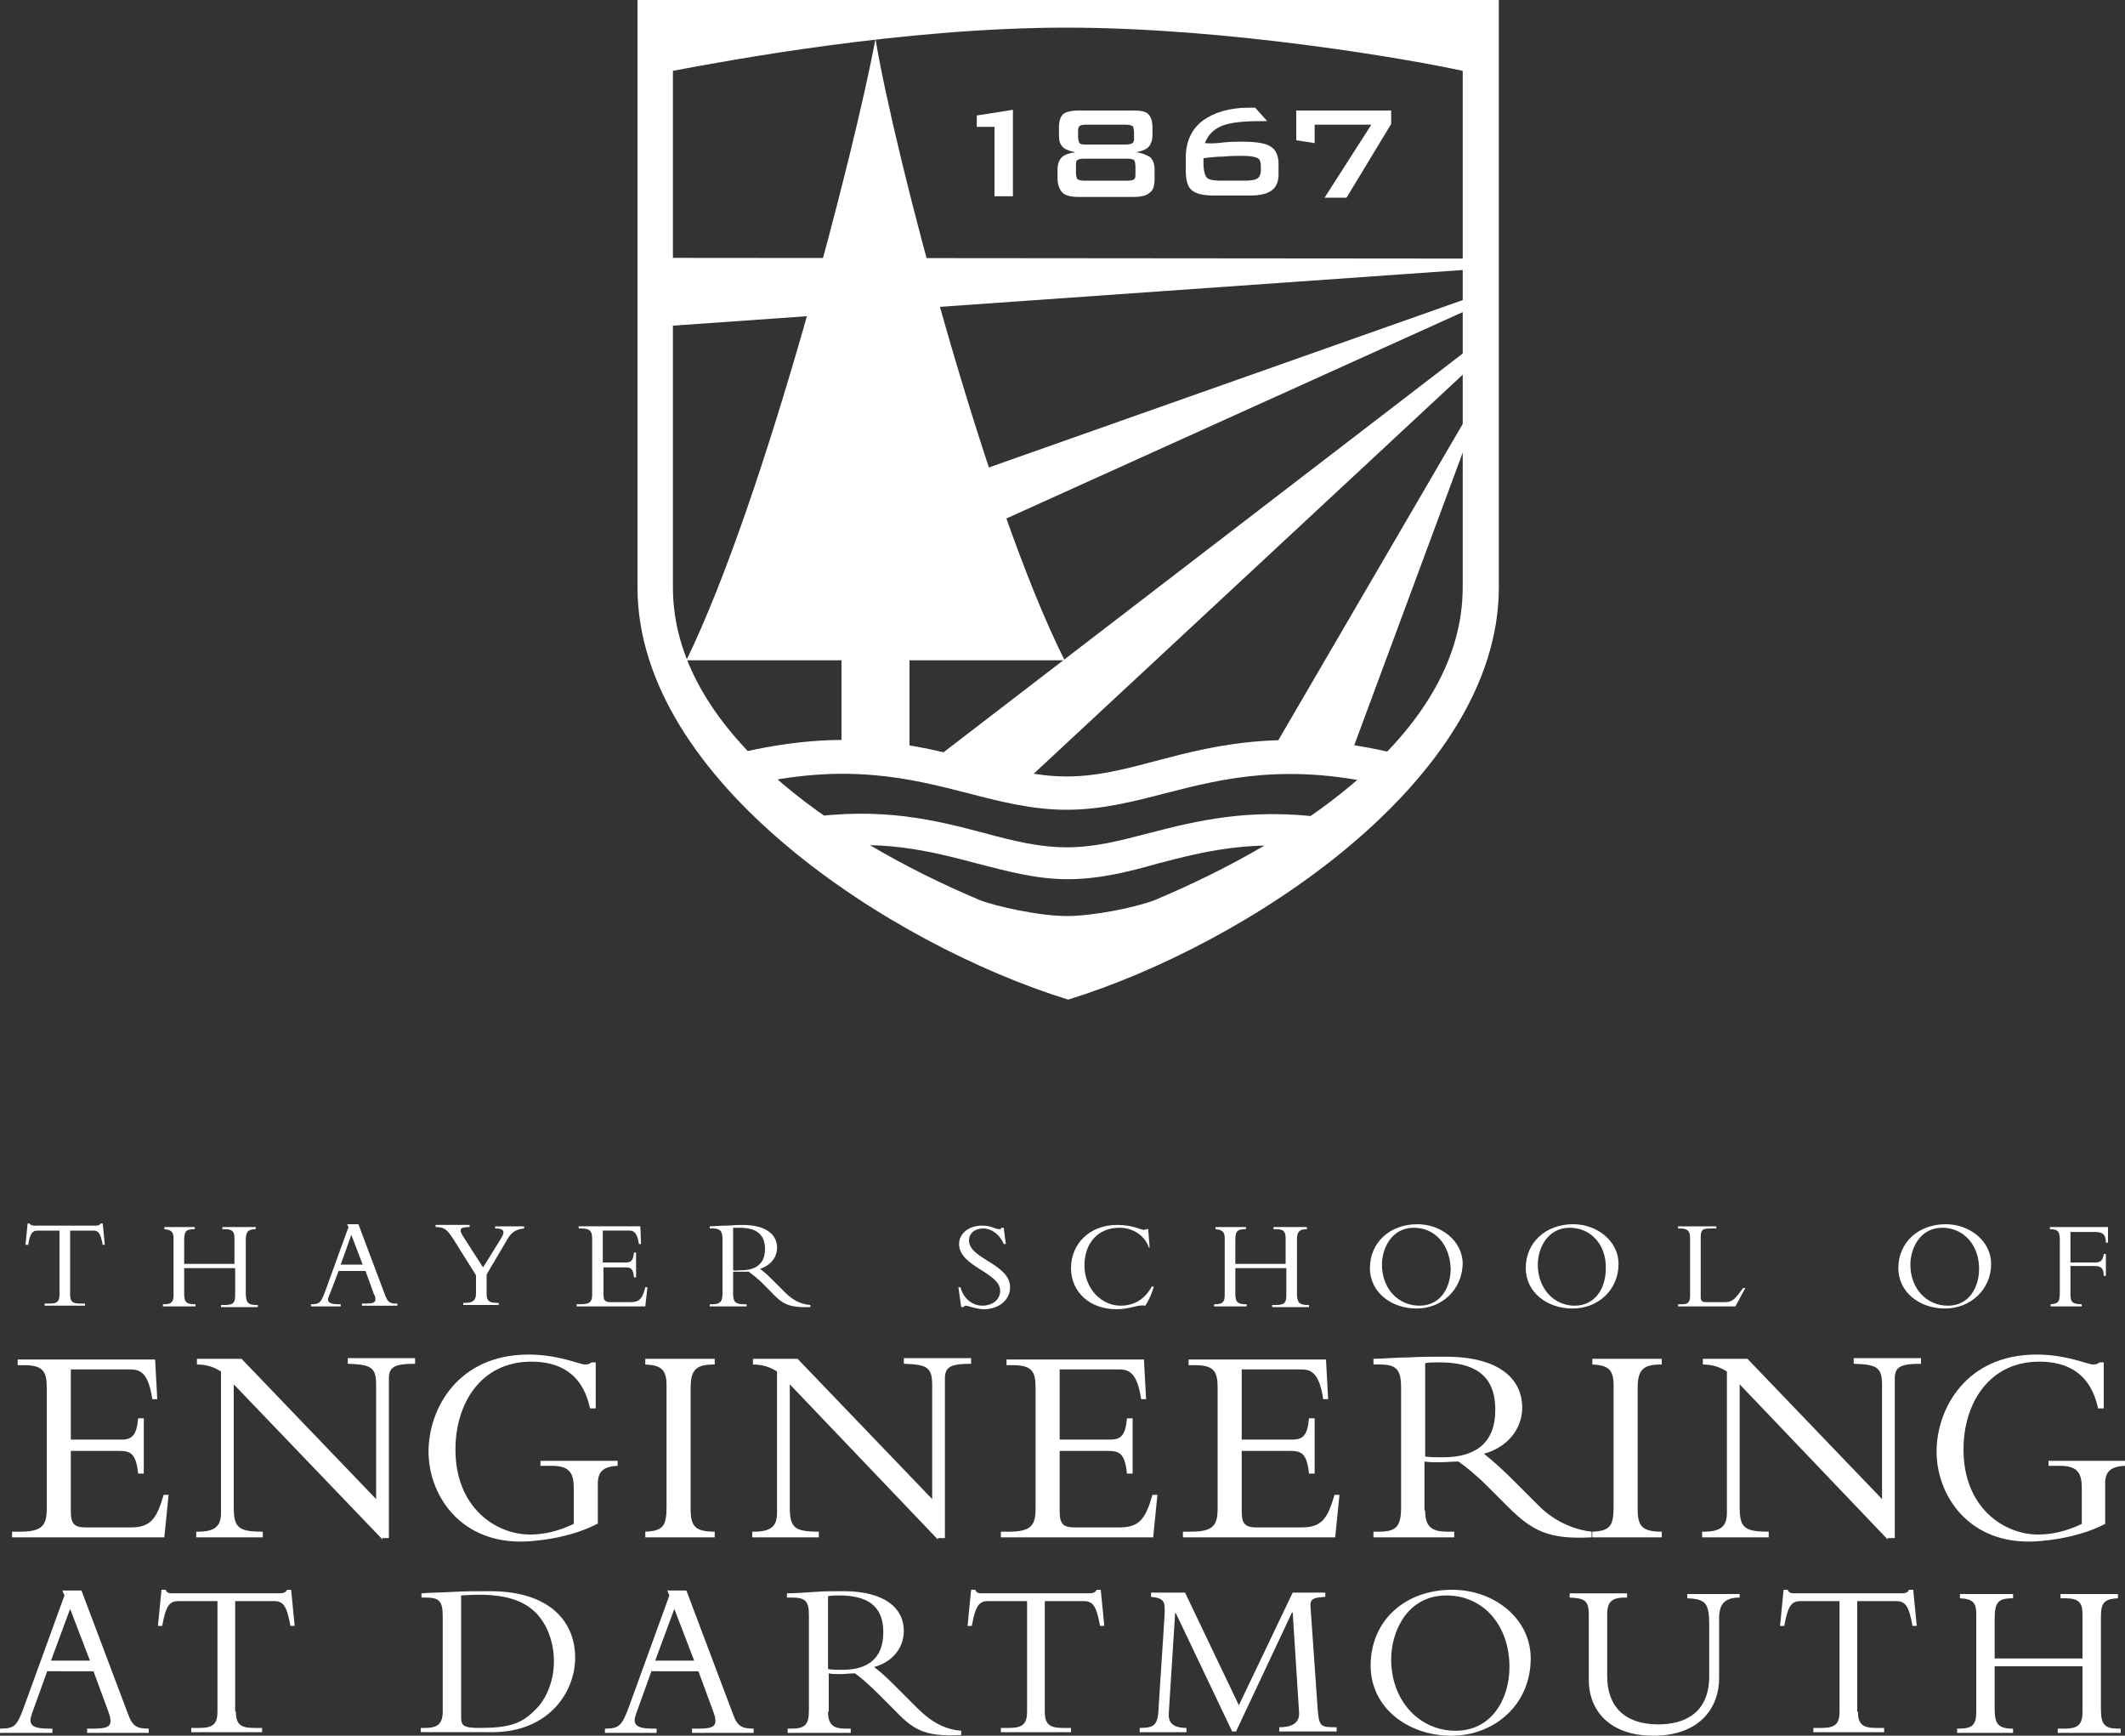 <?xml version="1.0" encoding="utf-8"?>
<!-- Generator: Adobe Illustrator 23.0.6, SVG Export Plug-In . SVG Version: 6.00 Build 0)  -->
<svg version="1.1" id="Layer_1" xmlns="http://www.w3.org/2000/svg" xmlns:xlink="http://www.w3.org/1999/xlink" x="0px" y="0px"
	 viewBox="0 0 300 245" style="enable-background:new 0 0 300 245;" xml:space="preserve">
<rect x="0" y="0" width="300" height="245" fill="#333333" stroke="none"/>
<style type="text/css">
	.st0{fill:#FFFFFF;}
</style>
<g>
	<g>
		<path class="st0" d="M9.9,182.7c0,1,0.3,1.3,1.4,1.3h0.7v0.3H6.3v-0.3H7c1.1,0,1.4-0.3,1.4-1.3v-9H5.3c-0.7,0-1.1,0.4-1.3,2H3.6
			l0.3-3h0.3c0,0.1,0.1,0.2,0.2,0.2c0.1,0,0.2,0.1,0.4,0.1h8.8c0.3,0,0.5-0.1,0.6-0.3h0.3l0.3,3h-0.3c-0.3-1.6-0.6-2-1.3-2H9.9
			V182.7z"/>
		<path class="st0" d="M26,179v3.5c0,1.2,0.2,1.6,1.5,1.6h0.1v0.3H23v-0.3h0.1c1.1,0,1.4-0.3,1.4-1.3v-8c0-0.9-0.3-1.2-1.3-1.3v-0.3
			h4.3v0.3c-1.3,0-1.5,0.3-1.5,1.7v3.2h7.1v-3.6c0-1-0.3-1.3-1.4-1.3h-0.3v-0.3h4.7v0.3c-1.1,0-1.4,0.4-1.4,1.5v7.6
			c0,1.3,0.4,1.6,1.5,1.6h0.2v0.3h-5.2v-0.3h0.6c1.2,0,1.4-0.4,1.4-1.4V179H26z"/>
		<path class="st0" d="M47.8,179.4l-1.1,2.9c-0.1,0.3-0.4,0.9-0.4,1.1c0,0.5,0.5,0.7,1.5,0.7h0.3v0.3h-4.2v-0.3c1.2,0,1.4-0.2,2-1.8
			l3.3-9.1l-0.2-0.4h1.6l3.8,10.1c0.4,1,0.7,1.1,1.7,1.1v0.3h-5v-0.3h0.5c1,0,1.4-0.1,1.4-0.6c0-0.3-0.1-0.6-0.2-0.7l-1.2-3.3H47.8z
			 M49.6,174.3l-1.5,4.2h3.1L49.6,174.3z"/>
		<path class="st0" d="M70.8,174.7c0.6-1,0.2-1.3-0.9-1.3v-0.3H74v0.3c-1.2,0.1-1.8,0.6-2.3,1.4l-3,5.1v2.7c0,1,0.3,1.3,1.5,1.3h0.2
			v0.3h-5v-0.3h0.3c1.1,0,1.5-0.4,1.5-1.3v-2.6l-3.2-5.1c-0.9-1.4-1.3-1.7-2.5-1.7v-0.3h4.8v0.3c-1.4,0-1.5,0.3-1,1.2l2.9,4.5
			L70.8,174.7z"/>
		<path class="st0" d="M89.8,180.3h-0.3c-0.1-1.3-0.5-1.4-1.2-1.4h-3.1v3.9c0,0.8,0.3,1,1,1h2.8c1.3,0,1.7-0.5,2.1-2.1h0.3l-0.3,2.7
			h-9.7v-0.3h0.5c1.5,0,1.7-0.4,1.7-1.5v-7.7c0-1-0.2-1.5-1.5-1.5h-0.4v-0.3h8.7l0.1,2.5h-0.3c-0.2-1.5-0.7-1.9-1.3-1.9h-3.8v4.5
			h3.3c0.7,0,1-0.3,1.1-1.4h0.3V180.3z"/>
		<path class="st0" d="M103.5,182.7c0,1.1,0.4,1.4,1.5,1.4h0.4v0.3h-5.2v-0.3h0.3c1.1,0,1.5-0.3,1.5-1.5v-7.7c0-1.1-0.3-1.5-1.4-1.5
			h-0.4v-0.3c0.4,0,1.6-0.1,2.3-0.1c0.8,0,1.1-0.1,2.3-0.1c3.4,0,4.9,1.4,4.9,3.2c0,1.4-0.9,2.5-2.4,3c0.7,0.5,1.2,1,2.1,1.9
			l1.4,1.4c1.1,1.1,2.2,1.7,3.6,1.8v0.3c-3.2,0.1-4-0.5-5.6-2.2l-1.2-1.2c-0.8-0.8-1.5-1.3-1.9-1.6c-0.5,0-0.8,0-1.3,0
			c-0.4,0-0.6,0-0.9,0V182.7z M103.5,179.3c0.4,0.1,0.7,0,1.1,0c2.1,0,3.4-0.9,3.4-3c0-1.7-0.8-3-3.6-3c-0.4,0-0.6,0-0.9,0V179.3z"
			/>
		<path class="st0" d="M135.6,181.7c0.4,1.6,1.7,2.6,3.1,2.6c1.2,0,2.5-0.7,2.5-2.1c0-2.6-5.8-3.4-5.8-6.6c0-1.5,1.4-2.6,3.2-2.6
			c1.5,0,1.8,0.5,2.5,0.5c0.1,0,0.2,0,0.3-0.2h0.3l0.3,2.3h-0.3c-0.5-1.3-1.7-2.2-2.9-2.2c-1.2,0-2,0.7-2,1.7c0,2.6,5.8,3.3,5.8,6.6
			c0,1.8-1.6,3.1-3.7,3.1c-1,0-2.3-0.5-2.5-0.5c-0.2,0-0.3,0.1-0.4,0.2h-0.3l-0.4-2.8H135.6z"/>
		<path class="st0" d="M162.2,176.1c-0.6-1.7-2.2-2.8-4.2-2.8c-3,0-4.9,2.2-4.9,5.3c0,3.3,2.4,5.7,5.1,5.7c1.4,0,3.2-0.5,4.4-2.7
			h0.3c-0.2,0.8-0.7,1.9-1.2,2.7c-1.2-0.2-2,0.5-4.1,0.5c-3.7,0-6.4-2.4-6.4-5.8c0-3.5,2.7-6.1,6.5-6.1c2.3,0,3.3,0.7,3.8,0.7
			c0.2,0,0.3-0.1,0.3-0.1h0.3l0.2,2.6H162.2z"/>
		<path class="st0" d="M174.4,179v3.5c0,1.2,0.2,1.6,1.5,1.6h0.1v0.3h-4.6v-0.3h0.1c1.1,0,1.4-0.3,1.4-1.3v-8c0-0.9-0.3-1.2-1.3-1.3
			v-0.3h4.3v0.3c-1.3,0-1.5,0.3-1.5,1.7v3.2h7.1v-3.6c0-1-0.3-1.3-1.4-1.3h-0.3v-0.3h4.7v0.3c-1.1,0-1.4,0.4-1.4,1.5v7.6
			c0,1.3,0.4,1.6,1.5,1.6h0.2v0.3h-5.2v-0.3h0.6c1.2,0,1.4-0.4,1.4-1.4V179H174.4z"/>
		<path class="st0" d="M200,184.7c-3.6,0-6.6-2.3-6.6-5.7c0-3.6,2.8-6.2,6.7-6.2c3.4,0,6.4,2.4,6.4,5.6
			C206.4,182.1,203.5,184.7,200,184.7z M199.6,173.3c-3.2,0-4.5,3-4.5,5.2c0,3.4,2.3,5.8,5.3,5.8c3,0,4.4-2.6,4.4-5.2
			C204.7,175.7,202.6,173.3,199.6,173.3z"/>
		<path class="st0" d="M222,184.7c-3.6,0-6.6-2.3-6.6-5.7c0-3.6,2.8-6.2,6.7-6.2c3.4,0,6.4,2.4,6.4,5.6
			C228.5,182.1,225.6,184.7,222,184.7z M221.6,173.3c-3.2,0-4.5,3-4.5,5.2c0,3.4,2.3,5.8,5.2,5.8c3,0,4.4-2.6,4.4-5.2
			C226.8,175.7,224.6,173.3,221.6,173.3z"/>
		<path class="st0" d="M245,184.4h-8.1v-0.3h0.6c0.8,0,1.1-0.3,1.1-1.2v-8.1c0-1-0.3-1.4-1.4-1.4h-0.3v-0.3h5.4v0.3h-0.7
			c-1.2,0-1.5,0.1-1.5,1.3v8.4c0,0.5,0.2,0.7,0.7,0.7h2.7c1.1,0,1.4-0.4,2.6-2h0.3L245,184.4z"/>
		<path class="st0" d="M274.6,184.7c-3.6,0-6.6-2.3-6.6-5.7c0-3.6,2.8-6.2,6.7-6.2c3.4,0,6.4,2.4,6.4,5.6
			C281.1,182.1,278.1,184.7,274.6,184.7z M274.2,173.3c-3.2,0-4.5,3-4.5,5.2c0,3.4,2.3,5.8,5.3,5.8c3,0,4.4-2.6,4.4-5.2
			C279.4,175.7,277.2,173.3,274.2,173.3z"/>
		<path class="st0" d="M297.3,180.1H297c0-1.1-0.4-1.4-1.3-1.4h-3.4v4c0,1,0.2,1.4,1.6,1.4v0.3h-4.4v-0.3c1.1-0.1,1.3-0.3,1.3-1.8
			v-7.1c0-1.2-0.1-1.7-1.4-1.7v-0.3h8.2v2.2h-0.3c0-1.1-0.4-1.5-1.5-1.5h-3.5v4.3h3.6c0.7,0,1-0.4,1.1-1.2h0.3V180.1z"/>
		<path class="st0" d="M20.3,208h-0.8c-0.3-2.9-1.1-3.2-2.7-3.2H10v8.6c0,1.9,0.7,2.2,2.2,2.2h6.2c2.8,0,3.7-1.1,4.7-4.6h0.7l-0.6,6
			H1.7v-0.8h1.1c3.2,0,3.8-0.9,3.8-3.3v-17c0-2.3-0.5-3.2-3.2-3.2H2.5v-0.8h19.4l0.3,5.6h-0.7c-0.5-3.4-1.5-4.2-3-4.2H10v9.9h7.2
			c1.5,0,2.1-0.7,2.3-3h0.8V208z"/>
		<path class="st0" d="M54,217.3L33,195.4v17.3c0,2.9,0.6,3.5,4.1,3.5v0.8h-9.4v-0.8h0.2c2.5,0,3.3-0.8,3.3-2.7v-19.9
			c-0.9-0.6-2-1-3.4-1v-0.8h6.3l19,19.8v-16.1c0-2.5-0.7-2.9-4-3v-0.8h9.5v0.8c-3,0-3.7,0.5-3.7,2.1v22.5H54z"/>
		<path class="st0" d="M84.3,215.1c-4,2.1-9.1,2.5-10.8,2.5c-8.8,0-13-6.8-13-12.7c0-6.1,4.2-13.7,14.1-13.7c4.3,0,7.2,1.4,8,1.4
			c0.4,0,0.7-0.1,0.9-0.3h0.6v6.5h-0.8c-1.1-5.1-4.5-6.6-8.3-6.6c-7.1,0-10.7,5.9-10.7,12.4c0,8.3,5.8,12,10.5,12
			c1.9,0,3.9-0.4,6.2-1.5v-5.1c0-2.3-0.8-3.1-3.2-3.1h-1.5v-0.7h10.9v0.7c-2,0.1-2.8,0.8-2.8,2.5V215.1z"/>
		<path class="st0" d="M100.9,217h-9.8v-0.8c2.5-0.1,3-0.8,3-3.5v-17.2c0-2.2-0.8-2.8-3-2.9v-0.8h9.8v0.8c-2.5,0-3.4,0.6-3.4,3.3
			v17.1c0,2.4,0.6,3.2,3.4,3.2V217z"/>
		<path class="st0" d="M132.4,217.3l-20.9-21.9v17.3c0,2.9,0.6,3.5,4.1,3.5v0.8h-9.4v-0.8h0.2c2.5,0,3.3-0.8,3.3-2.7v-19.9
			c-0.9-0.6-2-1-3.4-1v-0.8h6.3l19,19.8v-16.1c0-2.5-0.7-2.9-4-3v-0.8h9.5v0.8c-3,0-3.7,0.5-3.7,2.1v22.5H132.4z"/>
		<path class="st0" d="M159.9,208h-0.8c-0.3-2.9-1.1-3.2-2.7-3.2h-6.8v8.6c0,1.9,0.7,2.2,2.2,2.2h6.2c2.8,0,3.7-1.1,4.7-4.6h0.7
			l-0.6,6h-21.5v-0.8h1.1c3.2,0,3.8-0.9,3.8-3.3v-17c0-2.3-0.5-3.2-3.2-3.2h-0.9v-0.8h19.4l0.3,5.6h-0.7c-0.5-3.4-1.5-4.2-3-4.2
			h-8.5v9.9h7.2c1.5,0,2.1-0.7,2.3-3h0.8V208z"/>
		<path class="st0" d="M185.6,208h-0.8c-0.3-2.9-1.1-3.2-2.7-3.2h-6.8v8.6c0,1.9,0.7,2.2,2.2,2.2h6.2c2.8,0,3.7-1.1,4.7-4.6h0.7
			l-0.6,6H167v-0.8h1.1c3.2,0,3.8-0.9,3.8-3.3v-17c0-2.3-0.5-3.2-3.2-3.2h-0.9v-0.8h19.4l0.3,5.6h-0.7c-0.5-3.4-1.5-4.2-3-4.2h-8.5
			v9.9h7.2c1.5,0,2.1-0.7,2.3-3h0.8V208z"/>
		<path class="st0" d="M201.2,213.2c0,2.4,1,3,3.2,3h0.9v0.8h-11.4v-0.8h0.7c2.4,0,3.2-0.6,3.2-3.4v-17c0-2.5-0.7-3.2-3-3.2h-0.9
			v-0.8c1,0,3.4-0.2,5.1-0.2c1.7-0.1,2.5-0.1,5.1-0.1c7.5,0,10.8,3.1,10.8,7.2c0,3-2.1,5.6-5.4,6.5c1.5,1.2,2.7,2.3,4.6,4.2l3.2,3.2
			c2.4,2.4,5.4,3.4,7.4,3.6v0.8c-6,0.3-8.3-0.8-11.9-4.4l-2.7-2.7c-1.8-1.8-3.2-2.9-4.2-3.6c-1,0-1.7,0.1-2.7,0.1
			c-0.9,0-1.4,0-2.1-0.1V213.2z M201.2,205.6c1,0.1,1.6,0.1,2.5,0.1c4.5,0,7.4-1.9,7.4-6.7c0-3.8-1.7-6.7-7.9-6.7
			c-0.8,0-1.3,0-2,0.1V205.6z"/>
		<path class="st0" d="M234.6,217h-9.8v-0.8c2.5-0.1,3-0.8,3-3.5v-17.2c0-2.2-0.8-2.8-3-2.9v-0.8h9.8v0.8c-2.5,0-3.4,0.6-3.4,3.3
			v17.1c0,2.4,0.6,3.2,3.4,3.2V217z"/>
		<path class="st0" d="M266.5,217.3l-20.9-21.9v17.3c0,2.9,0.6,3.5,4.1,3.5v0.8h-9.4v-0.8h0.2c2.5,0,3.3-0.8,3.3-2.7v-19.9
			c-0.9-0.6-2-1-3.4-1v-0.8h6.3l19,19.8v-16.1c0-2.5-0.7-2.9-4-3v-0.8h9.5v0.8c-3,0-3.7,0.5-3.7,2.1v22.5H266.5z"/>
		<path class="st0" d="M297.2,215.1c-4,2.1-9.1,2.5-10.8,2.5c-8.8,0-13-6.8-13-12.7c0-6.1,4.2-13.7,14.1-13.7c4.3,0,7.2,1.4,8,1.4
			c0.4,0,0.7-0.1,0.9-0.3h0.6v6.5h-0.8c-1.1-5.1-4.5-6.6-8.3-6.6c-7.1,0-10.7,5.9-10.7,12.4c0,8.3,5.8,12,10.5,12
			c1.9,0,3.9-0.4,6.2-1.5v-5.1c0-2.3-0.8-3.1-3.2-3.1h-1.5v-0.7H300v0.7c-2,0.1-2.8,0.8-2.8,2.5V215.1z"/>
		<path class="st0" d="M6.7,235.8l-1.8,5c-0.2,0.6-0.6,1.5-0.6,2c0,0.9,0.8,1.2,2.6,1.2h0.5v0.6H0v-0.6c2.1,0,2.4-0.4,3.4-3.1
			l5.7-15.7l-0.3-0.7h2.7l6.6,17.5c0.6,1.7,1.3,2,2.9,2v0.6h-8.7v-0.6h0.8c1.8,0,2.5-0.2,2.5-1.1c0-0.5-0.2-1-0.3-1.3l-2.1-5.7H6.7z
			 M9.9,227.1l-2.7,7.3h5.5L9.9,227.1z"/>
		<path class="st0" d="M33.3,241.6c0,1.7,0.6,2.3,2.5,2.3h1.2v0.6H27v-0.6h1.2c1.9,0,2.5-0.6,2.5-2.3V226h-5.5
			c-1.3,0-1.8,0.7-2.3,3.5h-0.6l0.5-5.1h0.6c0,0.2,0.2,0.3,0.3,0.4c0.2,0.1,0.4,0.1,0.6,0.1h15.2c0.4,0,0.9-0.1,1-0.5h0.6l0.5,5.1
			h-0.6c-0.5-2.8-1-3.5-2.3-3.5h-5.5V241.6z"/>
		<path class="st0" d="M62.5,228.1c0-2.1-0.5-2.6-2.4-2.6h-0.6v-0.6c1.2-0.1,2.7-0.1,4.4-0.2c1.7-0.1,3.7-0.1,5.3-0.1
			c8.3,0,12,4.2,12,9.4c0,4.8-3.7,10.5-11.7,10.5H59.4v-0.6H60c1.7,0,2.5-0.5,2.5-2.3V228.1z M65.1,242.2c0,1.3,0.1,1.7,2.6,1.7
			c4.2,0,6-0.6,7.9-2.6c1.2-1.1,2.6-3.6,2.6-6.8c0-2.3-0.7-4.9-2.5-6.8c-1.5-1.5-3.7-2.6-8.1-2.6c-1.3,0-2.1,0.1-2.5,0.1V242.2z"/>
		<path class="st0" d="M92,235.8l-1.8,5c-0.2,0.6-0.6,1.5-0.6,2c0,0.9,0.8,1.2,2.6,1.2h0.5v0.6h-7.3v-0.6c2,0,2.4-0.4,3.4-3.1
			l5.7-15.7l-0.3-0.7h2.7l6.6,17.5c0.6,1.7,1.3,2,2.9,2v0.6h-8.7v-0.6h0.8c1.8,0,2.5-0.2,2.5-1.1c0-0.5-0.2-1-0.3-1.3l-2.1-5.7H92z
			 M95.2,227.1l-2.7,7.3H98L95.2,227.1z"/>
		<path class="st0" d="M116.9,241.6c0,1.9,0.8,2.4,2.5,2.4h0.7v0.6h-8.9v-0.6h0.5c1.9,0,2.5-0.5,2.5-2.6V228c0-2-0.5-2.5-2.4-2.5
			h-0.7v-0.6c0.8,0,2.7-0.1,4-0.2c1.3-0.1,1.9-0.1,4-0.1c5.8,0,8.5,2.4,8.5,5.6c0,2.4-1.6,4.4-4.2,5.1c1.2,0.9,2.1,1.8,3.6,3.3
			l2.5,2.5c1.9,1.9,3.8,3,6.2,3.2v0.6c-5.5,0.3-6.9-0.9-9.7-3.8l-2.1-2.1c-1.4-1.4-2.5-2.3-3.2-2.8c-0.8,0-1.3,0.1-2.1,0.1
			c-0.7,0-1.1,0-1.6-0.1V241.6z M116.9,235.6c0.8,0.1,1.2,0.1,2,0.1c3.5,0,5.8-1.5,5.8-5.3c0-2.9-1.3-5.2-6.2-5.2
			c-0.6,0-1,0-1.6,0.1V235.6z"/>
		<path class="st0" d="M147.5,241.6c0,1.7,0.6,2.3,2.5,2.3h1.2v0.6h-9.9v-0.6h1.2c1.9,0,2.5-0.6,2.5-2.3V226h-5.5
			c-1.3,0-1.8,0.7-2.3,3.5h-0.6l0.5-5.1h0.6c0,0.2,0.2,0.3,0.3,0.4c0.2,0.1,0.4,0.1,0.6,0.1h15.2c0.4,0,0.9-0.1,1-0.5h0.6l0.5,5.1
			h-0.6c-0.5-2.8-1-3.5-2.3-3.5h-5.5V241.6z"/>
		<path class="st0" d="M174,244.5l-8-16.8h-0.1l-0.9,14.2c-0.1,1.6,1.1,2,2.5,2v0.6h-6.6v-0.6c2.3,0,2.6-0.5,2.7-3.4l0.8-12.3
			c0.1-2.1,0.1-2.6-1.9-2.8v-0.6h4.8l7.6,15.9l7.6-15.9h4.6v0.6c-1.5,0.1-2.1,0.2-2.1,1.2l1,14.3c0.2,2.9,0.4,2.9,2.7,2.9v0.6h-8.1
			v-0.6c1.5,0,2.9-0.4,2.8-2.1l-0.9-14.1h-0.1l-7.9,16.8H174z"/>
		<path class="st0" d="M204.9,245c-6.2,0-11.4-4-11.4-9.9c0-6.3,4.8-10.7,11.5-10.7c6,0,11.1,4.1,11.1,9.7
			C216.1,240.6,211,245,204.9,245z M204.2,225.2c-5.6,0-7.8,5.2-7.8,9c0,5.9,4,10.1,9.1,10.1c5.1,0,7.6-4.5,7.6-9
			C213.1,229.4,209.4,225.2,204.2,225.2z"/>
		<path class="st0" d="M245.6,224.9v0.6c-2.1,0-2.9,0.9-2.9,2.9v8.5c0,3.9-2.5,8.1-9.3,8.1c-6,0-9.1-3.4-9.1-7.9v-9.2
			c0-2-0.6-2.3-2.7-2.4v-0.6h8.1v0.6h-0.3c-1.7,0-2.5,0.5-2.5,2.3v8.8c0,4.3,2.5,6.8,7.2,6.8c3.6,0,7.2-1.5,7.2-6.8v-7.3
			c0-3-0.5-3.6-3.1-3.7v-0.6H245.6z"/>
		<path class="st0" d="M262.3,241.6c0,1.7,0.6,2.3,2.5,2.3h1.2v0.6H256v-0.6h1.2c1.9,0,2.5-0.6,2.5-2.3V226h-5.5
			c-1.3,0-1.8,0.7-2.3,3.5h-0.6l0.5-5.1h0.6c0,0.2,0.2,0.3,0.3,0.4c0.2,0.1,0.4,0.1,0.6,0.1h15.2c0.4,0,0.9-0.1,1-0.5h0.6l0.5,5.1
			H270c-0.5-2.8-1-3.5-2.3-3.5h-5.5V241.6z"/>
		<path class="st0" d="M281.6,235.2v6c0,2,0.4,2.8,2.5,2.8h0.1v0.6h-7.9v-0.6h0.2c1.9,0,2.5-0.5,2.5-2.3v-13.9
			c0-1.6-0.5-2.1-2.3-2.2v-0.6h7.5v0.6c-2.2,0-2.6,0.6-2.6,3v5.5H294v-6.2c0-1.7-0.5-2.3-2.5-2.3h-0.6v-0.6h8.1v0.6
			c-1.9,0.1-2.4,0.6-2.4,2.6v13.1c0,2.2,0.6,2.7,2.5,2.7h0.3v0.6h-8.9v-0.6h1c2,0,2.5-0.7,2.5-2.4v-6.4H281.6z"/>
	</g>
	<g>
		<polygon class="st0" points="209.5,41.3 105.3,78.1 99.8,92.3 209.5,42.7 		"/>
		<polygon class="st0" points="209.5,47.6 131.1,107.8 143.8,111.2 209.5,50.1 		"/>
		<polygon class="st0" points="209.5,54.7 179,107 190,108.4 209.5,55.8 		"/>
		<polygon class="st0" points="209.5,36.5 93,36.4 93.1,46.1 209.5,37.9 		"/>
		<g>
			<path class="st0" d="M197.6,106.5c-15.7-3.9-25.7-1.4-34.4,0.9c-4.5,1.2-8.4,2.2-12.6,2.2c-4.2,0-8.1-1-12.6-2.2
				c-8.7-2.3-18.5-4.8-34.1-1l1.1,4.6c14.4-3.5,23.6-1.1,31.8,1c4.6,1.2,9,2.3,13.8,2.3c4.8,0,9.2-1.1,13.8-2.3
				c8.2-2.1,17.5-4.5,32-0.9L197.6,106.5z"/>
		</g>
		<g>
			<path class="st0" d="M186.9,115.4c-10.6-1.4-18.1,0.5-24.7,2.2c-4.2,1.1-7.7,2-11.6,2c-3.9,0-7.5-0.9-11.6-2
				c-6.8-1.8-14.5-3.8-25.7-2.1l0.7,4.4c10.3-1.6,17.2,0.2,24,2c4.3,1.1,8.3,2.2,12.7,2.2c4.4,0,8.5-1,12.7-2.2
				c6.5-1.7,13.2-3.4,23-2.1L186.9,115.4z"/>
		</g>
		<path class="st0" d="M118.8,107.3V93.2H96.9c11.2-23,23.8-72.1,26.7-87.7c2.6,15.8,15.5,65.4,26.7,87.7h-21.9v14.1H118.8z"/>
		<g>
			<path class="st0" d="M140.5,17.9h-2.6v-1.6l5.1-0.8v12.2h-2.6V17.9z"/>
			<path class="st0" d="M162.1,16.1c0.4,0.4,0.6,1,0.6,1.9v1.1c0,0.7-0.2,1.2-0.5,1.6c-0.4,0.4-0.9,0.6-1.8,0.8
				c0.9,0.1,1.5,0.4,2,0.7c0.4,0.4,0.6,1,0.6,1.7v1.3c0,1-0.2,1.7-0.7,2c-0.4,0.4-1.2,0.6-2.3,0.6h-7.7c-1.1,0-1.9-0.2-2.3-0.6
				c-0.4-0.4-0.7-1.1-0.7-2v-1.3c0-0.7,0.2-1.3,0.6-1.7c0.4-0.4,1.1-0.6,1.9-0.7c-0.8-0.2-1.5-0.4-1.8-0.8c-0.4-0.4-0.5-0.9-0.5-1.6
				V18c0-0.9,0.2-1.5,0.6-1.9c0.4-0.3,1.1-0.5,2.2-0.5h7.6C161,15.6,161.7,15.7,162.1,16.1z M153,22.4c-0.5,0-0.8,0.1-0.9,0.2
				c-0.2,0.1-0.2,0.4-0.2,0.9v0.9c0,0.4,0.1,0.7,0.2,0.9c0.2,0.1,0.5,0.2,0.9,0.2h6.2c0.5,0,0.8-0.1,0.9-0.2
				c0.2-0.1,0.2-0.4,0.2-0.9v-0.9c0-0.4-0.1-0.8-0.2-0.9c-0.1-0.1-0.4-0.2-0.9-0.2H153z M153.3,17.6c-0.5,0-0.8,0.1-0.9,0.2
				c-0.2,0.2-0.2,0.4-0.2,0.9v0.6c0,0.4,0.1,0.7,0.2,0.9c0.2,0.2,0.5,0.2,0.9,0.2h5.7c0.4,0,0.7-0.1,0.9-0.2
				c0.2-0.2,0.2-0.4,0.2-0.9v-0.6c0-0.4-0.1-0.8-0.2-0.9c-0.2-0.1-0.5-0.2-0.9-0.2H153.3z"/>
			<path class="st0" d="M172.8,20.1c0.9-0.1,1.8-0.1,2.6-0.1c1.9,0,3.3,0.2,4,0.7c0.7,0.4,1.1,1.3,1.1,2.4v1.6c0,1-0.4,1.8-1,2.2
				c-0.7,0.5-1.7,0.7-3.1,0.7h-5.1c-1.5,0-2.6-0.3-3.1-0.8c-0.6-0.5-0.8-1.5-0.8-2.9v-1.6c0-2.3,0.8-4,2.3-5.2
				c1.6-1.2,3.8-1.9,6.6-1.9c0.1,0,0.2,0,0.4,0c0.1,0,0.3,0,0.5,0l1.7,1.9H178c-2.6,0-4.4,0.2-5.6,0.7c-1.1,0.5-1.9,1.3-2.3,2.4
				C171,20.3,172,20.2,172.8,20.1z M169.9,22.5c0,0.1,0,0.2,0,0.4c0,1.2,0.2,1.9,0.5,2.2c0.3,0.3,1,0.4,2,0.4h3.4
				c0.8,0,1.4-0.1,1.7-0.3c0.3-0.2,0.5-0.6,0.5-1.1v-0.7c0-0.6-0.2-1-0.5-1.1c-0.4-0.2-1.1-0.3-2.1-0.3c-0.9,0-1.7,0-2.6,0.1
				c-0.9,0-1.8,0.1-2.7,0.2C169.9,22.3,169.9,22.4,169.9,22.5z"/>
			<path class="st0" d="M193.6,17.6h-8v2.6l-2.6-0.4v-4.2h13.4v1.9l-6.3,10.4H187L193.6,17.6z"/>
		</g>
		<path class="st0" d="M90,0v82.9c0,27.4,35.9,50.5,60.8,58.2c24.9-7.7,60.8-30.8,60.8-58.2V0L90,0z M206.5,82.9
			c0,20.2-22.8,35.5-43.6,44.2c-2.7,1-8.5,2.2-12.3,2.2c-3.9,0-10.2-1.4-12.4-2.3h0C117.6,118.3,95,103,95,82.9c0,0,0-68.8,0-72.9
			c7.4-1.4,32.5-6.1,55.5-6.1c23,0,48.7,4.5,56,6.1C206.5,14.2,206.5,82.9,206.5,82.9z"/>
	</g>
</g>
</svg>
